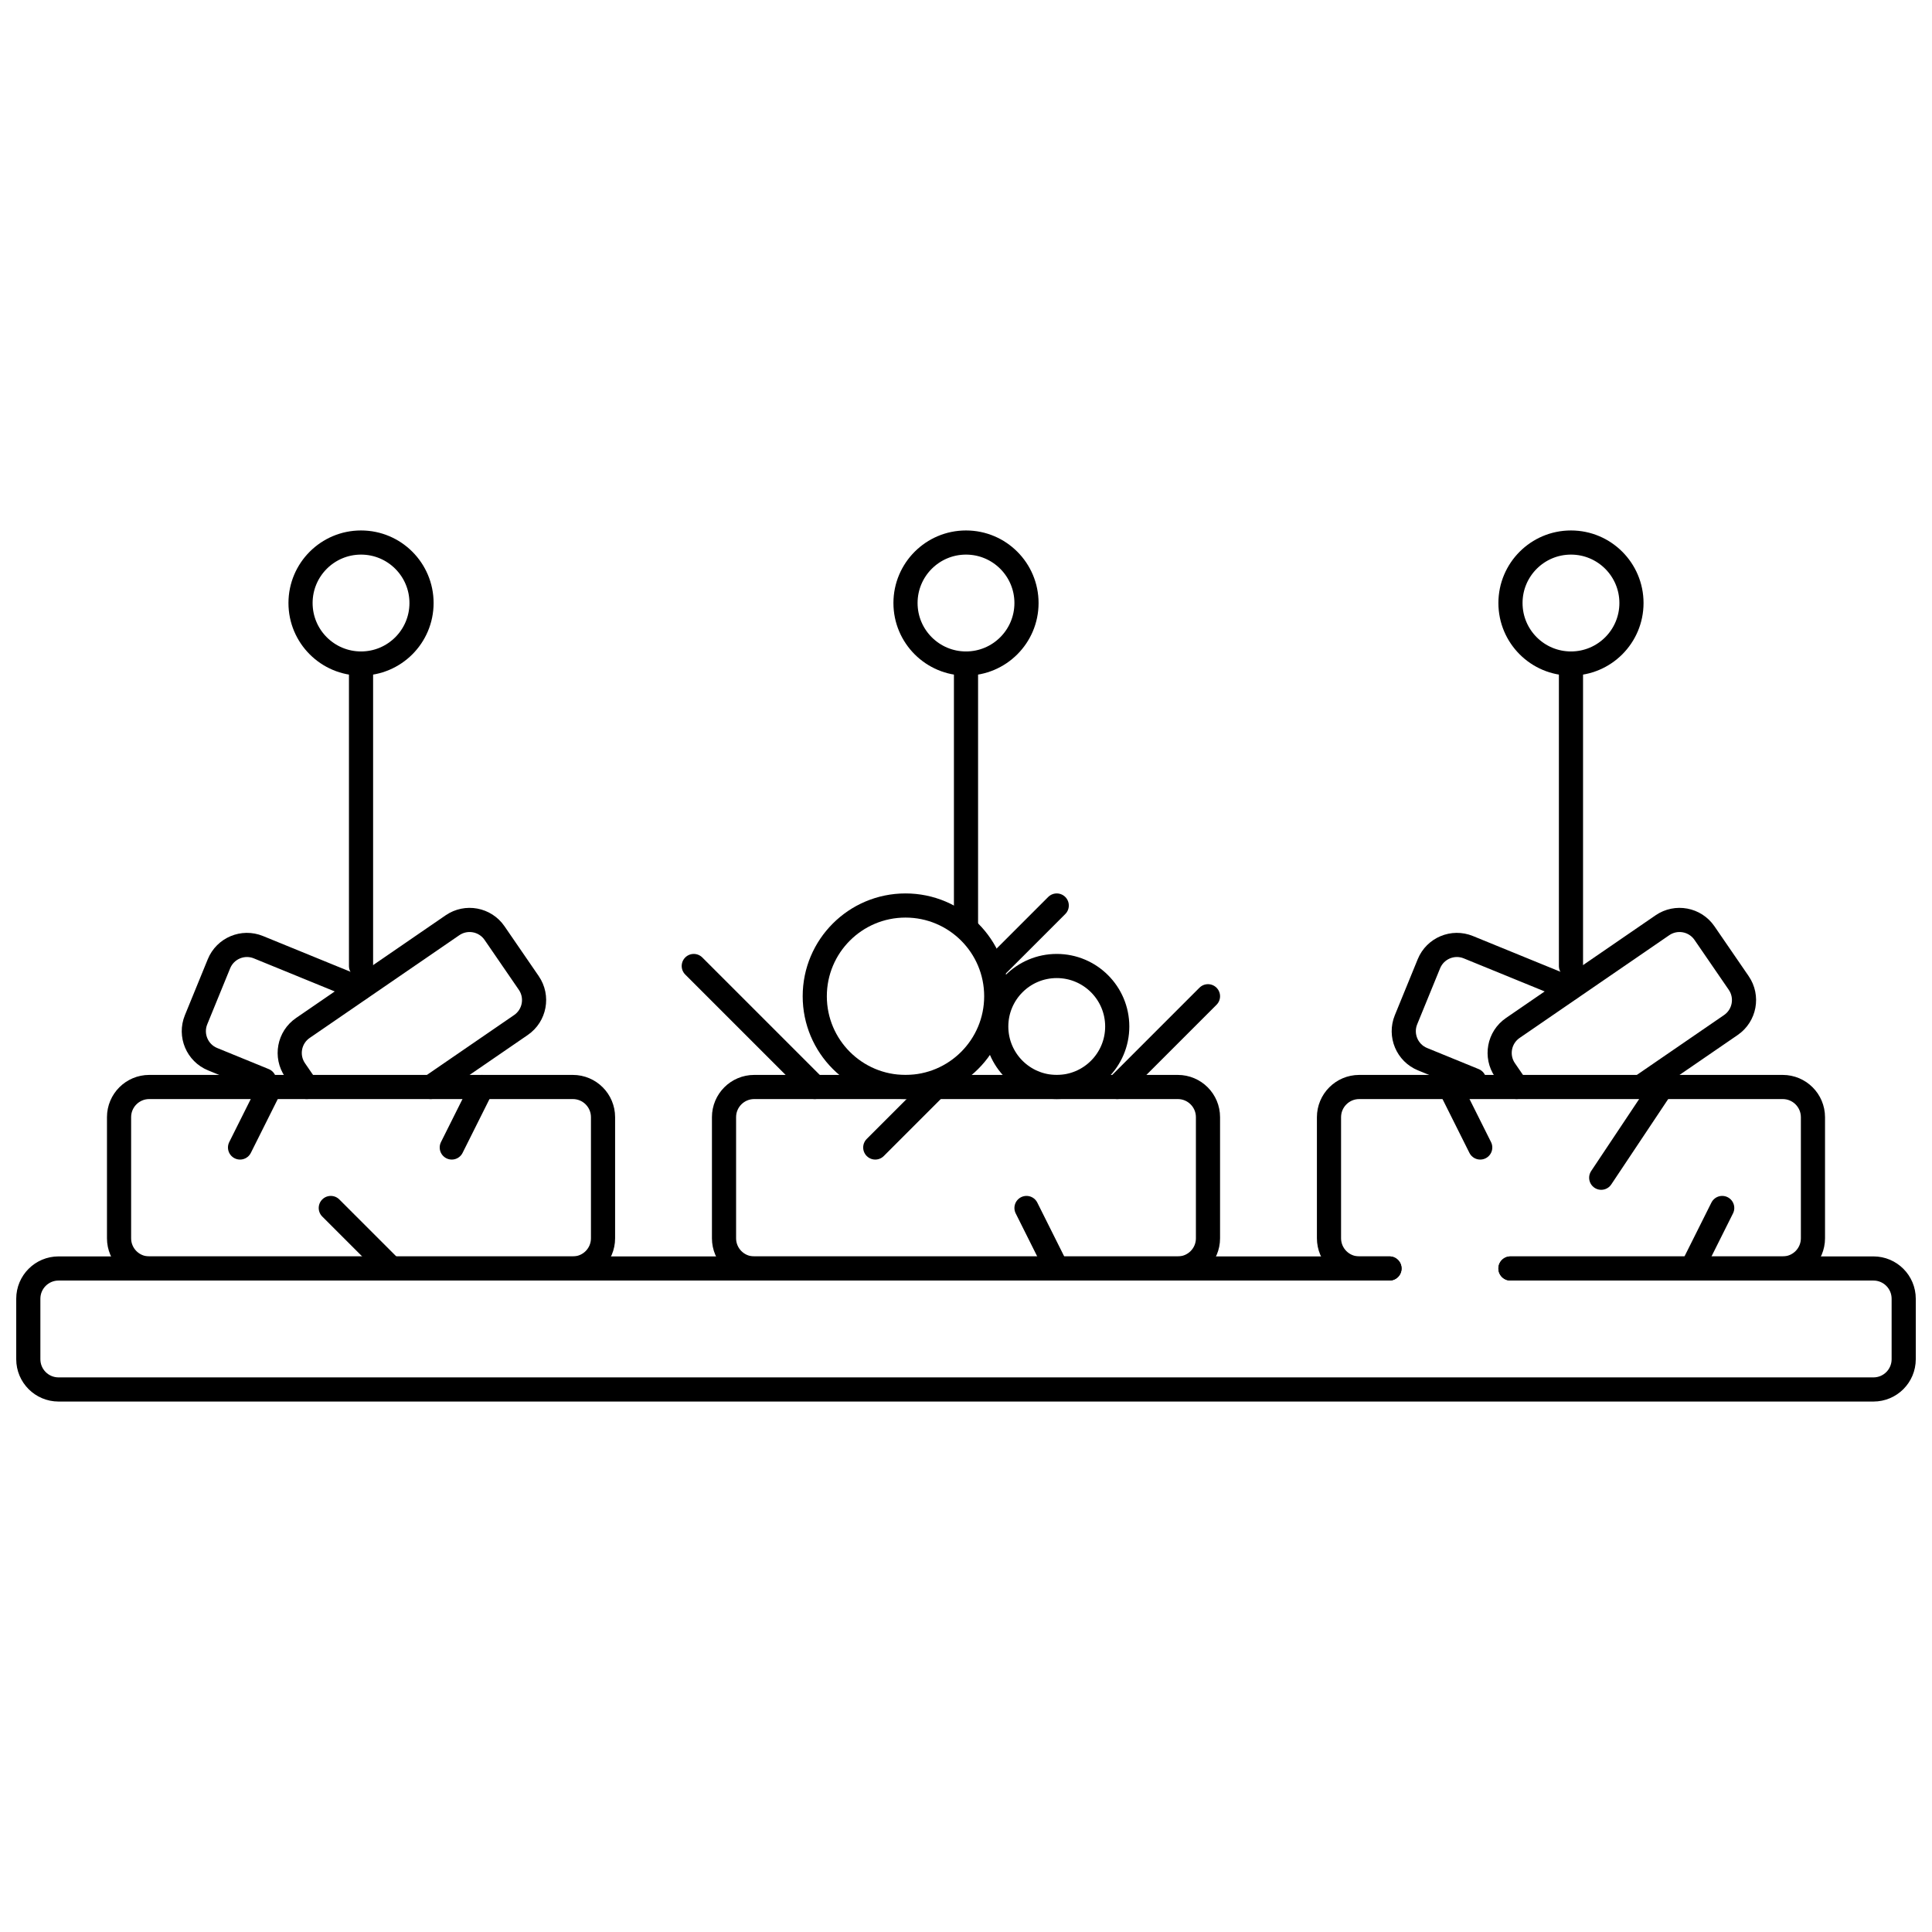 <svg width="160" height="160" viewBox="0 0 160 160" fill="none" xmlns="http://www.w3.org/2000/svg">
<mask id="mask0_300_91" style="mask-type:luminance" maskUnits="userSpaceOnUse" x="0" y="0" width="160" height="160">
<path d="M0 0H160V160H0V0Z" fill="white"/>
</mask>
<g mask="url(#mask0_300_91)">
<path d="M125.09 105.05H155.151C156.535 105.05 157.656 106.172 157.656 107.555V112.565C157.656 113.949 156.535 115.07 155.151 115.07H4.849C3.465 115.07 2.344 113.949 2.344 112.565V107.555C2.344 106.172 3.465 105.05 4.849 105.05H115.07" stroke="black" stroke-width="2" stroke-miterlimit="10" stroke-linecap="round" stroke-linejoin="round"/>
<path d="M97.54 105.05H62.46C61.079 105.05 59.96 103.931 59.96 102.55V92.52C59.96 91.139 61.079 90.02 62.46 90.02H97.54C98.921 90.02 100.04 91.139 100.04 92.52V102.55C100.04 103.931 98.921 105.05 97.54 105.05Z" stroke="black" stroke-width="2" stroke-miterlimit="10" stroke-linecap="round" stroke-linejoin="round"/>
<path d="M82.505 82.505C82.505 86.656 79.14 90.02 74.99 90.02C70.839 90.02 67.475 86.656 67.475 82.505C67.475 78.354 70.839 74.99 74.99 74.99C79.14 74.99 82.505 78.354 82.505 82.505Z" stroke="black" stroke-width="2" stroke-miterlimit="10" stroke-linecap="round" stroke-linejoin="round"/>
<path d="M92.525 85.01C92.525 87.777 90.282 90.02 87.515 90.02C84.748 90.02 82.505 87.777 82.505 85.01C82.505 82.243 84.748 80 87.515 80C90.282 80 92.525 82.243 92.525 85.01Z" stroke="black" stroke-width="2" stroke-miterlimit="10" stroke-linecap="round" stroke-linejoin="round"/>
<path d="M67.475 90.02L57.455 80" stroke="black" stroke-width="2" stroke-miterlimit="10" stroke-linecap="round" stroke-linejoin="round"/>
<path d="M92.525 90.02L100.04 82.505" stroke="black" stroke-width="2" stroke-miterlimit="10" stroke-linecap="round" stroke-linejoin="round"/>
<path d="M82.505 80L87.515 74.99" stroke="black" stroke-width="2" stroke-miterlimit="10" stroke-linecap="round" stroke-linejoin="round"/>
<path d="M115.07 105.05H112.566C111.182 105.05 110.061 103.929 110.061 102.545V92.525C110.061 91.141 111.182 90.02 112.566 90.02H147.636C149.02 90.02 150.141 91.141 150.141 92.525V102.545C150.141 103.929 149.02 105.05 147.636 105.05H125.09" stroke="black" stroke-width="2" stroke-miterlimit="10" stroke-linecap="round" stroke-linejoin="round"/>
<path d="M122.08 89.463L117.811 87.718C116.531 87.195 115.917 85.732 116.44 84.451L118.336 79.814C118.859 78.533 120.322 77.919 121.602 78.443L129.997 81.873" stroke="black" stroke-width="2" stroke-miterlimit="10" stroke-linecap="round" stroke-linejoin="round"/>
<path d="M135.868 90.02L143.345 84.887C144.485 84.103 144.775 82.544 143.992 81.404L141.156 77.273C140.373 76.133 138.814 75.843 137.673 76.626L125.282 85.133C124.142 85.916 123.852 87.476 124.635 88.616L125.599 90.02" stroke="black" stroke-width="2" stroke-miterlimit="10" stroke-linecap="round" stroke-linejoin="round"/>
<path d="M47.44 105.05H12.359C10.978 105.05 9.859 103.931 9.859 102.55V92.52C9.859 91.139 10.978 90.02 12.359 90.02H47.44C48.82 90.02 49.94 91.139 49.94 92.52V102.55C49.94 103.931 48.82 105.05 47.44 105.05Z" stroke="black" stroke-width="2" stroke-miterlimit="10" stroke-linecap="round" stroke-linejoin="round"/>
<path d="M21.878 89.463L17.61 87.718C16.329 87.195 15.715 85.732 16.238 84.451L18.134 79.814C18.657 78.533 20.12 77.919 21.401 78.443L29.795 81.873" stroke="black" stroke-width="2" stroke-miterlimit="10" stroke-linecap="round" stroke-linejoin="round"/>
<path d="M35.666 90.02L43.143 84.887C44.284 84.103 44.573 82.544 43.791 81.404L40.955 77.273C40.172 76.133 38.612 75.843 37.472 76.626L25.081 85.133C23.94 85.916 23.65 87.476 24.433 88.616L25.397 90.02" stroke="black" stroke-width="2" stroke-miterlimit="10" stroke-linecap="round" stroke-linejoin="round"/>
<path d="M72.485 95.03L77.495 90.02" stroke="black" stroke-width="2" stroke-miterlimit="10" stroke-linecap="round" stroke-linejoin="round"/>
<path d="M87.515 105.05L85.01 100.04" stroke="black" stroke-width="2" stroke-miterlimit="10" stroke-linecap="round" stroke-linejoin="round"/>
<path d="M120.081 90.02L122.586 95.03" stroke="black" stroke-width="2" stroke-miterlimit="10" stroke-linecap="round" stroke-linejoin="round"/>
<path d="M132.606 97.535L137.616 90.02" stroke="black" stroke-width="2" stroke-miterlimit="10" stroke-linecap="round" stroke-linejoin="round"/>
<path d="M140.121 105.05L142.626 100.04" stroke="black" stroke-width="2" stroke-miterlimit="10" stroke-linecap="round" stroke-linejoin="round"/>
<path d="M27.394 100.04L32.404 105.05" stroke="black" stroke-width="2" stroke-miterlimit="10" stroke-linecap="round" stroke-linejoin="round"/>
<path d="M37.414 95.03L39.919 90.02" stroke="black" stroke-width="2" stroke-miterlimit="10" stroke-linecap="round" stroke-linejoin="round"/>
<path d="M22.384 90.02L19.879 95.03" stroke="black" stroke-width="2" stroke-miterlimit="10" stroke-linecap="round" stroke-linejoin="round"/>
<path d="M29.899 80V54.95" stroke="black" stroke-width="2" stroke-miterlimit="10" stroke-linecap="round" stroke-linejoin="round"/>
<path d="M34.909 49.94C34.909 52.707 32.666 54.95 29.899 54.95C27.132 54.95 24.889 52.707 24.889 49.94C24.889 47.173 27.132 44.93 29.899 44.93C32.666 44.93 34.909 47.173 34.909 49.94Z" stroke="black" stroke-width="2" stroke-miterlimit="10" stroke-linecap="round" stroke-linejoin="round"/>
<path d="M80 76.451V54.95" stroke="black" stroke-width="2" stroke-miterlimit="10" stroke-linecap="round" stroke-linejoin="round"/>
<path d="M85.01 49.94C85.01 52.707 82.767 54.95 80 54.95C77.233 54.95 74.99 52.707 74.99 49.94C74.99 47.173 77.233 44.93 80 44.93C82.767 44.93 85.01 47.173 85.01 49.94Z" stroke="black" stroke-width="2" stroke-miterlimit="10" stroke-linecap="round" stroke-linejoin="round"/>
<path d="M130.101 80V54.95" stroke="black" stroke-width="2" stroke-miterlimit="10" stroke-linecap="round" stroke-linejoin="round"/>
<path d="M135.111 49.94C135.111 52.707 132.868 54.95 130.101 54.95C127.334 54.95 125.091 52.707 125.091 49.94C125.091 47.173 127.334 44.93 130.101 44.93C132.868 44.93 135.111 47.173 135.111 49.94Z" stroke="black" stroke-width="2" stroke-miterlimit="10" stroke-linecap="round" stroke-linejoin="round"/>
</g>
</svg>
